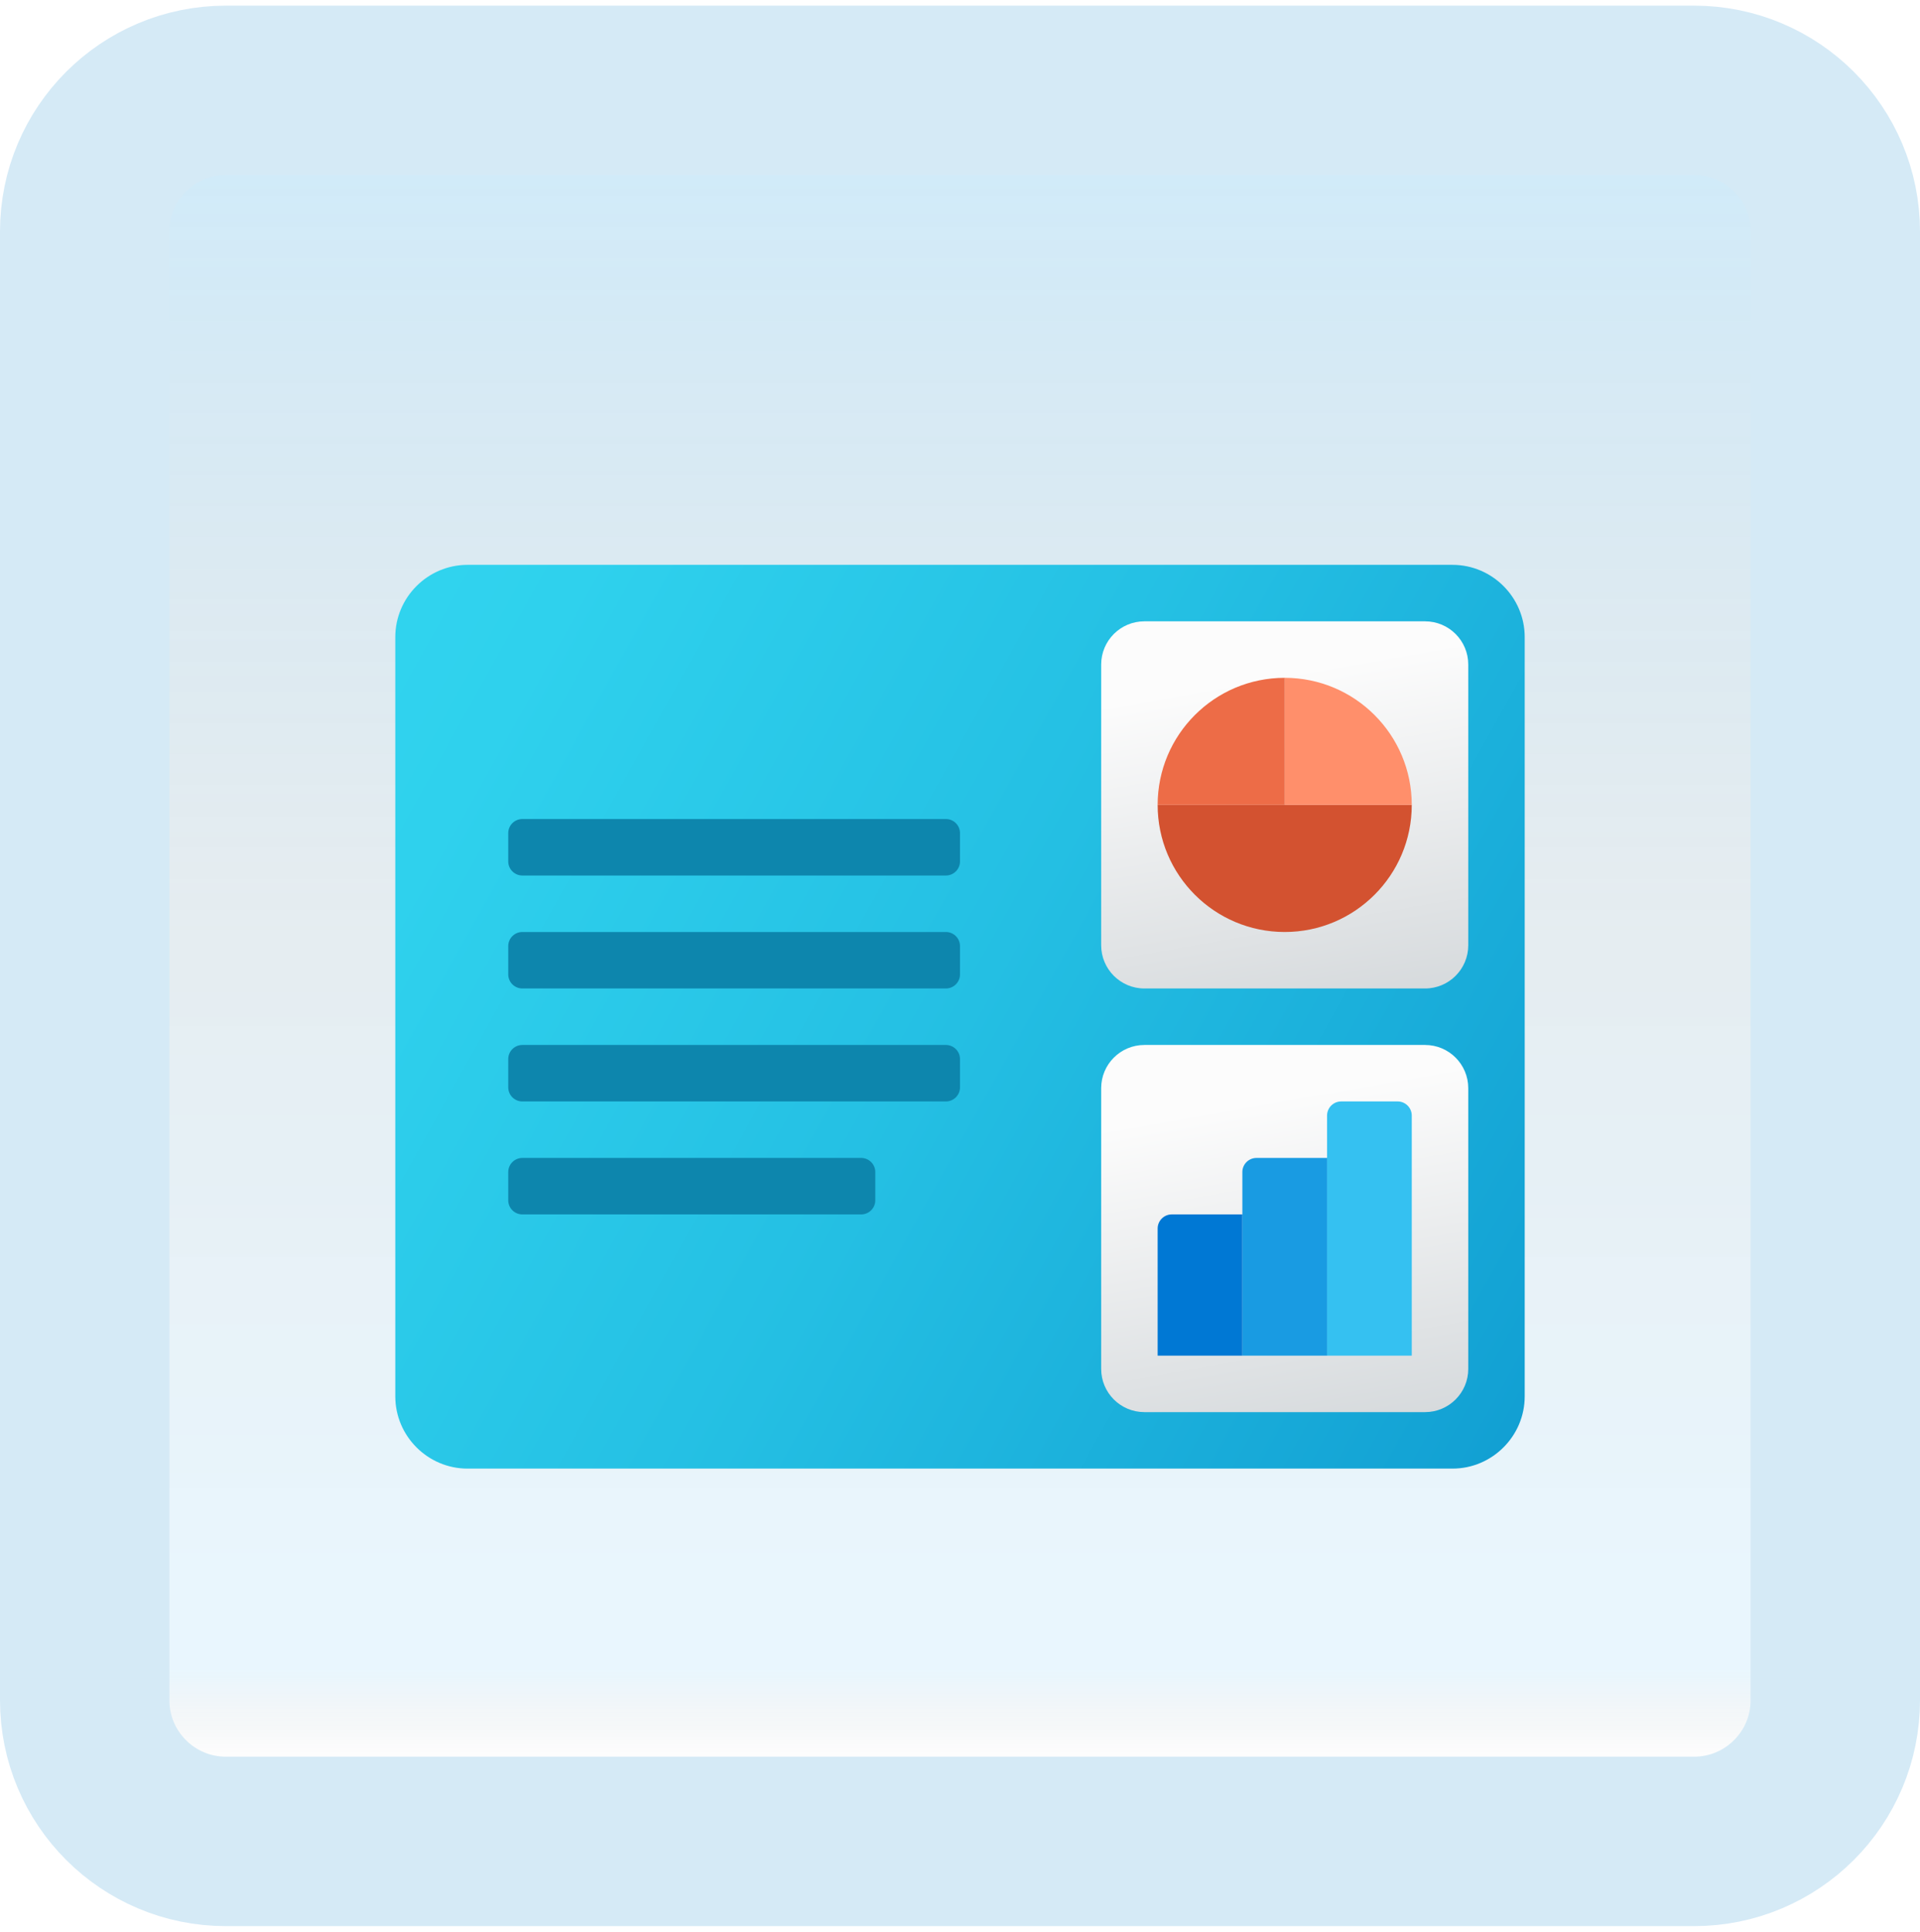 <svg width="170" height="171" viewBox="0 0 170 171" fill="none" xmlns="http://www.w3.org/2000/svg">
<path d="M150 8H20C13.096 8 7.5 13.596 7.5 20.5V150.5C7.5 157.404 13.096 163 20 163H150C156.904 163 162.5 157.404 162.5 150.5V20.5C162.5 13.596 156.904 8 150 8Z" fill="white"/>
<path d="M149.5 8.5H19.5C12.596 8.5 7 14.096 7 21V151C7 157.904 12.596 163.5 19.5 163.5H149.5C156.404 163.5 162 157.904 162 151V21C162 14.096 156.404 8.5 149.5 8.5Z" fill="url(#paint0_linear_4_131)" fill-opacity="0.2"/>
<path d="M150 8H20C13.096 8 7.5 13.596 7.5 20.5V150.5C7.5 157.404 13.096 163 20 163H150C156.904 163 162.5 157.404 162.5 150.5V20.5C162.5 13.596 156.904 8 150 8Z" stroke="#D5EAF6" stroke-width="15"/>
<g filter="url(#filter0_d_4_131)">
<path d="M128.605 46H41.395C37.877 46 35 48.877 35 52.395V61V119.605C35 123.123 37.877 126 41.395 126H128.605C132.123 126 135 123.123 135 119.605V61V52.395C135 48.877 132.123 46 128.605 46Z" fill="url(#paint1_linear_4_131)"/>
<path d="M101.325 121H126.178C128.29 121 130.002 119.288 130.002 117.175V92.325C130.002 90.213 128.29 88.5 126.178 88.5H101.325C99.213 88.5 97.5 90.213 97.5 92.325V117.178C97.5 119.288 99.213 121 101.325 121Z" fill="url(#paint2_linear_4_131)"/>
<path d="M101.325 83.5H126.178C128.29 83.5 130.002 81.787 130.002 79.675V54.825C130.002 52.712 128.29 51 126.178 51H101.325C99.213 51 97.5 52.712 97.5 54.825V79.677C97.5 81.787 99.213 83.5 101.325 83.5Z" fill="url(#paint3_linear_4_131)"/>
<path d="M83.75 73.5H46.25C45.56 73.5 45 72.94 45 72.25V69.75C45 69.06 45.56 68.5 46.25 68.5H83.75C84.44 68.5 85 69.06 85 69.75V72.25C85 72.94 84.44 73.5 83.75 73.5Z" fill="#0D86AD"/>
<path d="M83.75 83.5H46.25C45.56 83.5 45 82.94 45 82.25V79.75C45 79.06 45.56 78.5 46.25 78.5H83.75C84.44 78.5 85 79.06 85 79.75V82.25C85 82.94 84.44 83.5 83.75 83.5Z" fill="#0D86AD"/>
<path d="M83.75 93.5H46.25C45.56 93.5 45 92.94 45 92.25V89.75C45 89.06 45.56 88.5 46.25 88.5H83.75C84.44 88.5 85 89.06 85 89.75V92.25C85 92.94 84.44 93.5 83.75 93.5Z" fill="#0D86AD"/>
<path d="M76.25 103.5H46.25C45.56 103.5 45 102.94 45 102.25V99.75C45 99.06 45.56 98.5 46.25 98.5H76.25C76.94 98.5 77.5 99.06 77.5 99.75V102.25C77.5 102.94 76.94 103.5 76.25 103.5Z" fill="#0D86AD"/>
<path d="M125 94.75V116H117.5V94.75C117.5 94.06 118.06 93.5 118.75 93.5H123.75C124.44 93.5 125 94.06 125 94.75Z" fill="#35C1F1"/>
<path d="M117.5 98.5V116H110V99.75C110 99.06 110.56 98.5 111.25 98.5H117.5Z" fill="#199BE2"/>
<path d="M110 103.5V116H102.5V104.75C102.5 104.06 103.06 103.5 103.75 103.5H110Z" fill="#0078D4"/>
<path d="M102.5 67.25C102.5 73.463 107.538 78.5 113.75 78.5C119.962 78.5 125 73.463 125 67.25H113.75H102.5Z" fill="#D35230"/>
<path d="M113.75 56V67.25H125C125 61.038 119.962 56 113.75 56Z" fill="#FF8F6B"/>
<path d="M113.75 56C107.538 56 102.5 61.038 102.5 67.25H113.75V56Z" fill="#ED6C47"/>
</g>
<defs>
<filter id="filter0_d_4_131" x="31" y="46" width="108" height="88" filterUnits="userSpaceOnUse" color-interpolation-filters="sRGB">
<feFlood flood-opacity="0" result="BackgroundImageFix"/>
<feColorMatrix in="SourceAlpha" type="matrix" values="0 0 0 0 0 0 0 0 0 0 0 0 0 0 0 0 0 0 127 0" result="hardAlpha"/>
<feOffset dy="4"/>
<feGaussianBlur stdDeviation="2"/>
<feComposite in2="hardAlpha" operator="out"/>
<feColorMatrix type="matrix" values="0 0 0 0 0 0 0 0 0 0 0 0 0 0 0 0 0 0 0.25 0"/>
<feBlend mode="normal" in2="BackgroundImageFix" result="effect1_dropShadow_4_131"/>
<feBlend mode="normal" in="SourceGraphic" in2="effect1_dropShadow_4_131" result="shape"/>
</filter>
<linearGradient id="paint0_linear_4_131" x1="84.5" y1="16" x2="84.5" y2="156" gradientUnits="userSpaceOnUse">
<stop stop-color="#199AE0"/>
<stop offset="0.472" stop-color="#0D5176" stop-opacity="0.528"/>
<stop offset="0.941" stop-color="#12A6F7" stop-opacity="0.465"/>
<stop offset="1" stop-opacity="0"/>
</linearGradient>
<linearGradient id="paint1_linear_4_131" x1="11.797" y1="45.258" x2="177.22" y2="137.328" gradientUnits="userSpaceOnUse">
<stop stop-color="#33D7F0"/>
<stop offset="0.187" stop-color="#2FD1ED"/>
<stop offset="0.445" stop-color="#24BFE3"/>
<stop offset="0.744" stop-color="#13A2D4"/>
<stop offset="1" stop-color="#0083C4"/>
</linearGradient>
<linearGradient id="paint2_linear_4_131" x1="111.75" y1="93.403" x2="119.52" y2="137.485" gradientUnits="userSpaceOnUse">
<stop stop-color="#FCFCFC"/>
<stop offset="1" stop-color="#C3C9CD"/>
</linearGradient>
<linearGradient id="paint3_linear_4_131" x1="111.75" y1="55.903" x2="119.52" y2="99.985" gradientUnits="userSpaceOnUse">
<stop stop-color="#FCFCFC"/>
<stop offset="1" stop-color="#C3C9CD"/>
</linearGradient>
</defs>
</svg>
